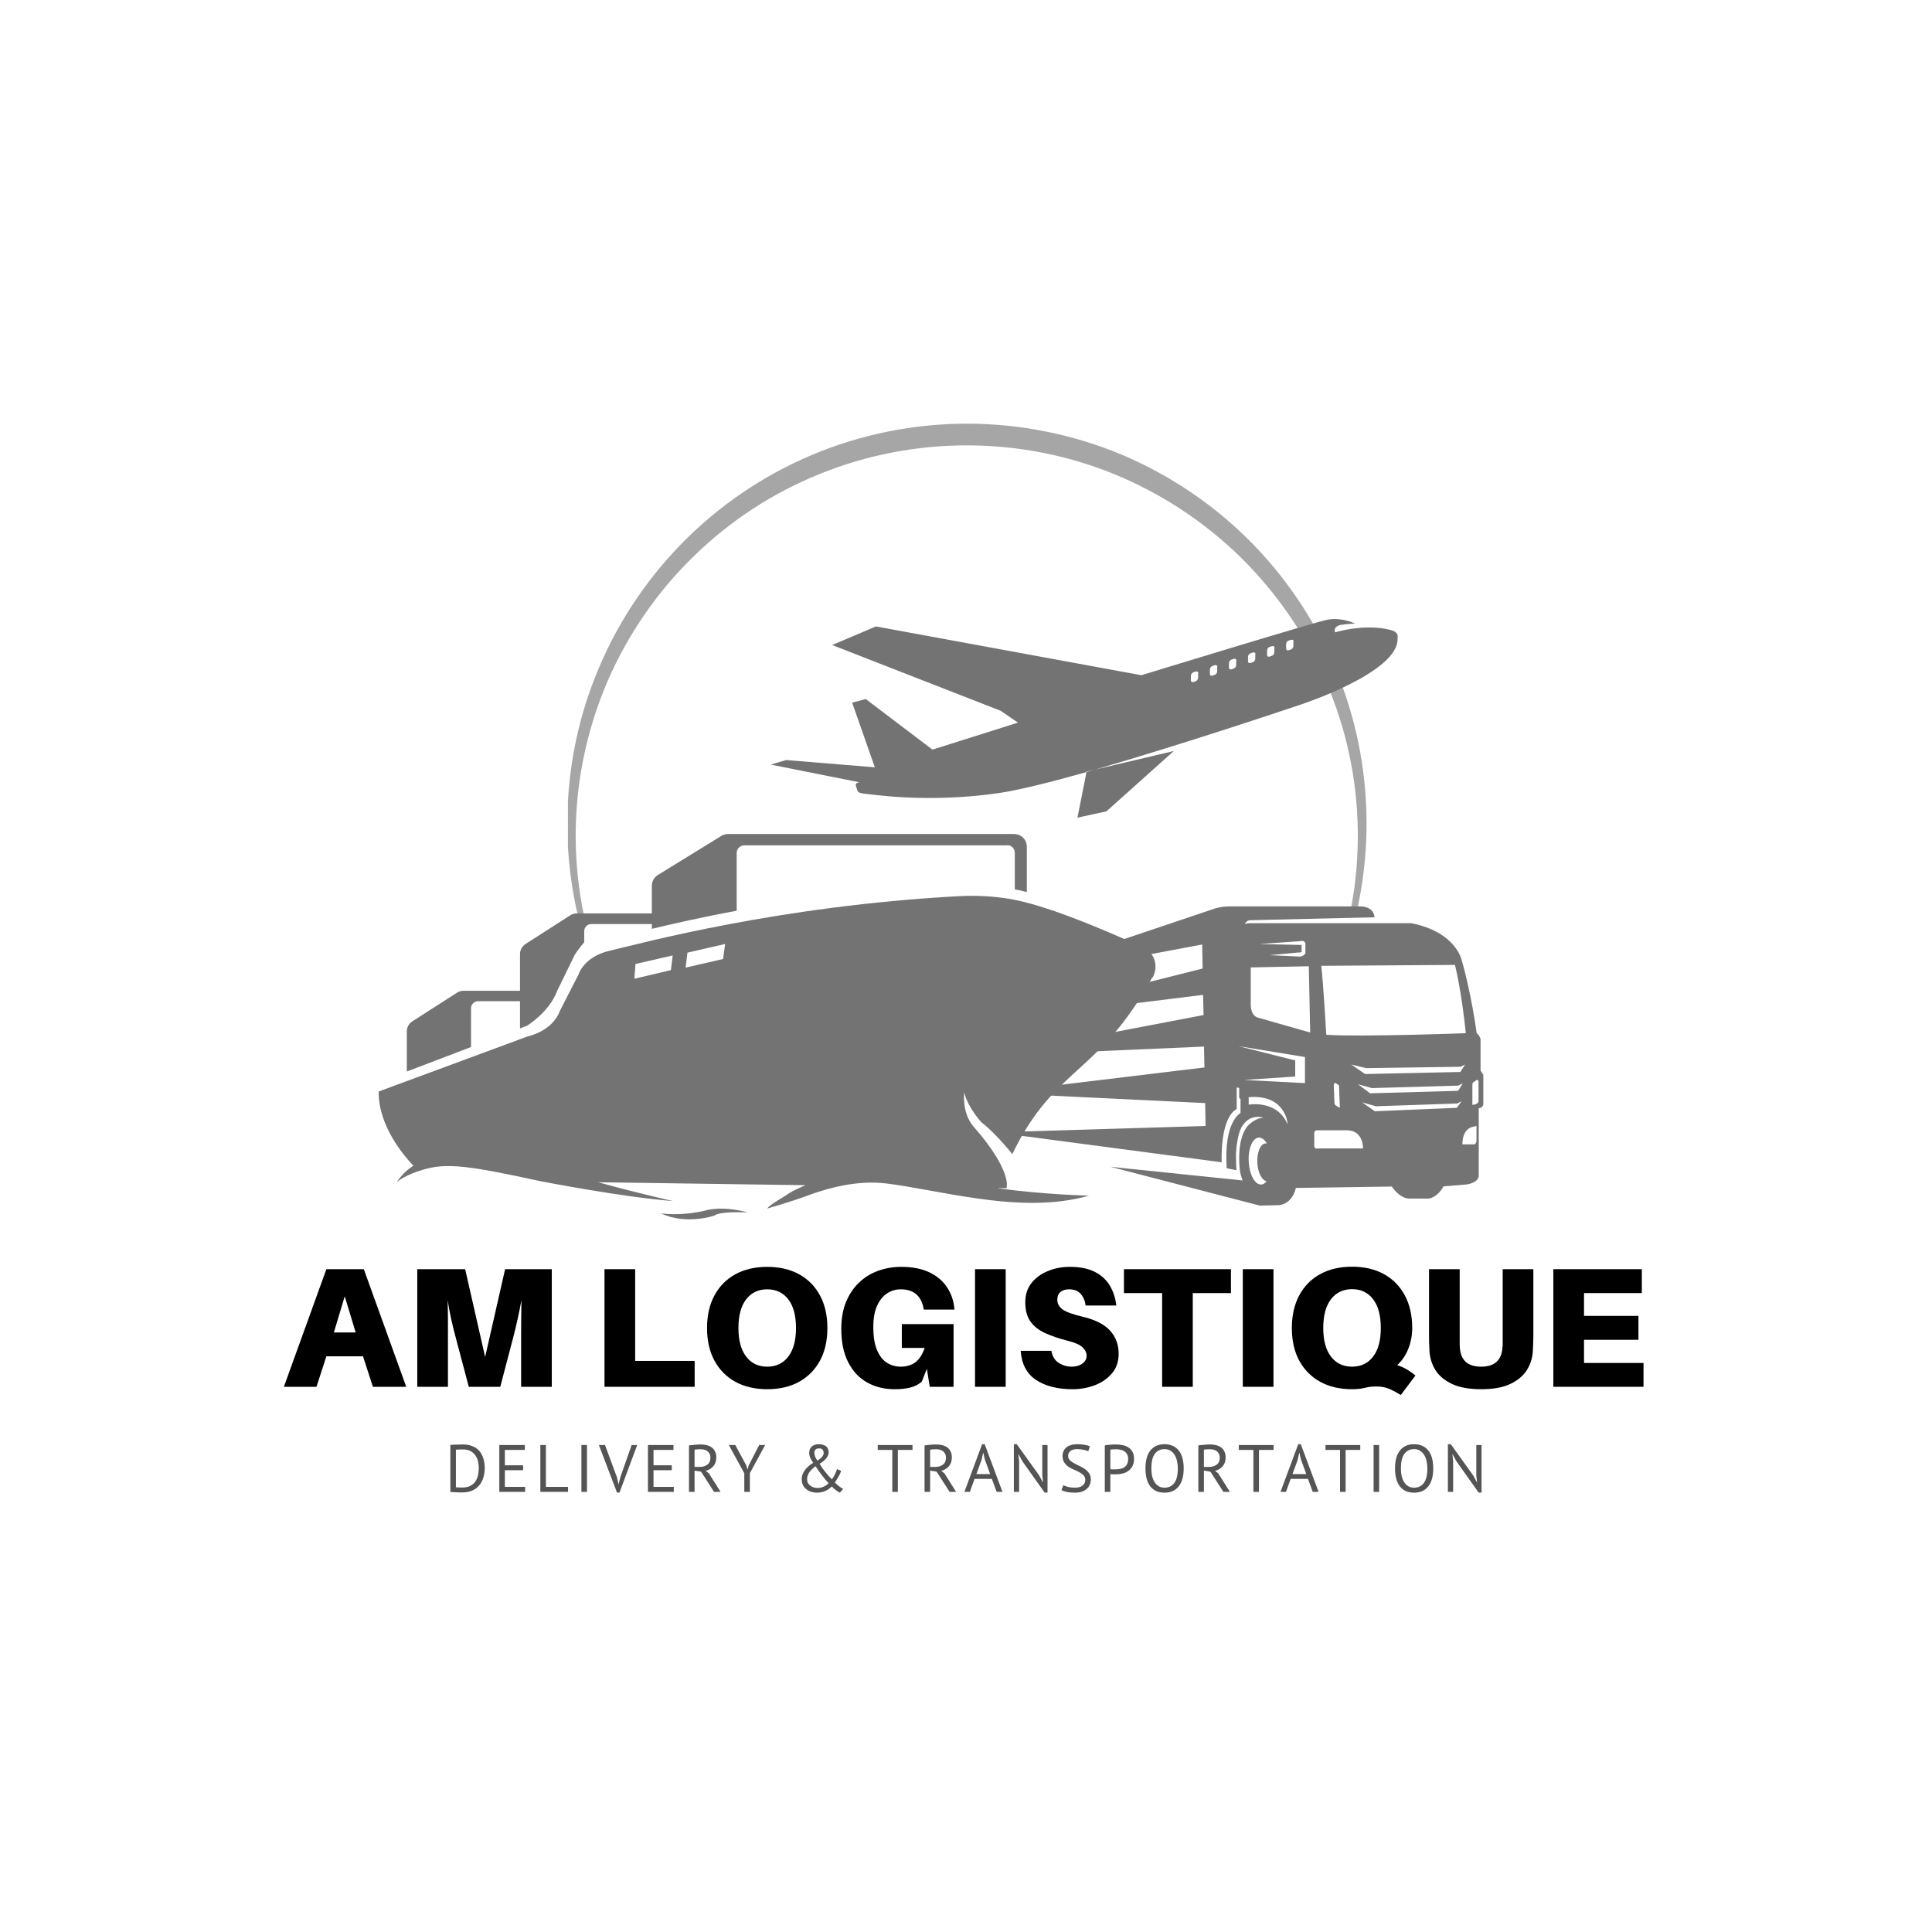 <svg xmlns="http://www.w3.org/2000/svg" xmlns:xlink="http://www.w3.org/1999/xlink" width="500" zoomAndPan="magnify" viewBox="0 0 375 375" height="500" preserveAspectRatio="xMidYMid meet" version="1.0"><defs><g/><clipPath id="75696e0f31"><path d="M 110.234 82.234 L 265.484 82.234 L 265.484 177.484 L 110.234 177.484 Z M 110.234 82.234 " clip-rule="nonzero"/></clipPath><clipPath id="40f129305d"><path d="M 78 161 L 287.914 161 L 287.914 235 L 78 235 Z M 78 161 " clip-rule="nonzero"/></clipPath><clipPath id="72e6c142b6"><path d="M 73.414 120 L 272 120 L 272 237 L 73.414 237 Z M 73.414 120 " clip-rule="nonzero"/></clipPath></defs><g clip-path="url(#75696e0f31)"><path fill="#a6a6a6" d="M 110.121 161.086 C 110.27 171.242 112.414 181.324 116.402 190.598 C 120.391 199.867 126.152 208.363 133.316 215.414 C 140.48 222.469 149.012 228.156 158.285 231.961 C 167.555 235.805 177.602 237.762 187.645 237.762 C 177.602 237.762 167.555 235.766 158.285 231.926 C 149.012 228.086 140.52 222.324 133.5 215.195 C 126.445 208.066 120.871 199.535 117.141 190.266 C 113.41 180.992 111.598 170.984 111.746 161.051 C 111.895 151.113 114.039 141.254 117.953 132.168 C 121.867 123.117 127.594 114.844 134.609 108.012 C 141.625 101.145 149.973 95.676 159.059 92.02 C 168.109 88.328 177.895 86.445 187.645 86.445 C 197.434 86.445 207.184 88.328 216.234 92.02 C 225.281 95.715 233.629 101.18 240.645 108.012 C 247.664 114.883 253.387 123.117 257.305 132.168 C 261.293 141.289 263.398 151.152 263.543 161.086 C 263.691 171.023 261.883 181.031 258.152 190.301 C 254.461 199.57 248.844 208.102 241.789 215.27 C 234.738 222.395 226.277 228.121 217.008 232 C 207.738 235.879 197.691 237.836 187.645 237.836 C 197.691 237.836 207.738 235.879 217.008 232.035 C 226.316 228.195 234.809 222.543 241.977 215.488 C 249.141 208.434 254.938 199.941 258.891 190.672 C 262.953 181.324 265.059 171.242 265.242 161.086 C 265.391 150.93 263.582 140.699 259.777 131.207 C 256.012 121.715 250.324 112.926 243.156 105.574 C 235.992 98.227 227.312 92.316 217.82 88.289 C 208.328 84.301 197.988 82.234 187.684 82.234 C 177.379 82.234 167.035 84.301 157.547 88.328 C 148.055 92.316 139.375 98.262 132.207 105.613 C 125.043 112.961 119.355 121.715 115.59 131.242 C 111.785 140.699 109.973 150.93 110.121 161.086 Z M 110.121 161.086 " fill-opacity="1" fill-rule="nonzero"/></g><g clip-path="url(#40f129305d)"><path fill="#737373" d="M 288.078 208.953 C 288.078 208.953 287.812 208.379 287.375 207.809 L 287.375 201.688 C 287.375 201.688 287.152 200.895 286.625 200.543 C 286.625 200.543 285.523 192.484 283.719 186.406 C 283.719 186.406 282.664 180.902 273.898 179.188 L 242.504 179.188 C 242.504 179.188 242.062 179.188 241.621 179.363 C 241.801 178.922 242.238 178.613 242.723 178.613 L 266.809 178.043 C 266.59 176.457 265.402 175.926 263.816 175.926 L 238.848 175.926 C 237.879 175.926 236.91 176.016 235.988 176.281 L 191.91 191.121 L 233.344 183.324 L 233.434 187.992 L 193.098 198.121 L 233.52 193.102 L 233.609 197.02 L 192.172 204.945 L 233.695 203.141 L 233.785 207.191 L 192.922 212.125 L 233.918 214.105 L 234.004 218.551 L 193.188 219.785 L 237.133 225.598 C 237.133 225.598 236.691 217.145 240.039 215.25 C 240.039 214.238 240.039 212.785 240.039 211.066 C 240.168 211.109 240.348 211.156 240.523 211.156 L 240.523 212.961 C 240.523 212.961 240.523 213.223 240.785 213.312 L 240.785 216.043 C 240.785 216.043 237.484 217.629 238.102 226.742 C 238.102 226.742 239.422 227.051 239.992 227.141 C 239.906 225.773 239.906 223.879 239.906 223.879 C 240.168 219.477 241.227 218.422 241.227 218.422 C 242.77 216.086 245.234 216.922 245.234 216.922 C 243.781 217.012 242.371 218.199 241.93 218.859 C 240.301 221.281 240.434 225.023 240.652 227.141 C 240.699 227.625 240.918 228.371 241.184 229.121 C 241.184 229.121 215.555 226.477 215.555 226.477 L 244.527 234.008 L 248.141 233.922 L 248.227 233.922 C 248.227 233.922 250.738 233.875 251.531 230.574 L 270.156 230.309 C 270.156 230.309 271.652 232.688 273.637 232.645 L 277.336 232.645 C 277.336 232.645 278.918 232.512 280.195 230.266 L 284.555 229.914 C 284.555 229.914 286.844 229.691 287.023 228.285 L 287.023 215.074 C 287.066 215.074 287.992 215.207 287.992 213.754 C 287.992 213.621 287.992 208.996 287.992 208.996 Z M 282.398 187.246 C 282.398 187.246 283.676 192.219 284.512 200.543 C 284.512 200.543 264.344 201.293 257.43 200.852 C 257.43 200.852 256.902 191.473 256.461 187.465 L 282.398 187.289 Z M 283.453 208.07 L 264.961 208.469 L 262.273 206.621 L 265.18 207.324 L 283.5 207.059 L 284.379 206.621 Z M 283.938 210.273 L 283.016 211.727 L 265.93 212.211 L 263.594 210.449 L 266.281 211.199 L 283.059 210.715 Z M 260.074 215.031 L 259.367 214.633 C 259.148 214.5 259.016 214.281 259.016 214.062 L 258.883 210.582 C 258.883 210.363 259.105 210.098 259.281 210.23 L 259.898 210.672 C 259.898 210.758 260.074 215.074 260.074 215.074 Z M 252.586 182.621 C 252.586 182.621 253.246 182.531 253.379 183.105 L 253.379 185.043 C 253.379 185.043 252.938 185.793 252.016 185.66 L 246.422 185.395 L 252.633 184.824 L 252.633 183.414 C 252.633 183.414 244.441 183.238 244.441 183.238 L 252.586 182.664 Z M 245.895 229.207 C 245.586 229.648 245.191 229.914 244.793 229.914 C 243.559 229.957 242.504 227.977 242.371 225.465 C 242.238 222.957 243.121 220.844 244.352 220.797 C 244.926 220.797 245.453 221.195 245.895 221.941 C 245.805 221.941 245.719 221.941 245.629 221.941 C 244.66 221.988 243.957 223.66 244.043 225.688 C 244.133 227.625 244.969 229.207 245.895 229.254 Z M 249.902 218.199 C 247.875 213.398 242.371 214.414 242.371 214.414 L 242.371 212.961 C 249.727 212.344 249.988 218.422 249.902 218.199 Z M 241.535 209.613 L 251.398 208.953 L 251.398 205.828 C 251.398 205.828 240.348 203.051 240.348 203.051 L 253.293 205.168 L 253.293 210.23 C 253.293 210.23 241.492 209.613 241.492 209.613 Z M 244.441 197.594 C 242.68 197.328 242.77 194.996 242.77 194.996 L 242.77 187.773 C 242.77 187.773 254.039 187.551 254.039 187.551 L 254.305 200.41 Z M 255.582 222.957 C 255.316 222.957 255.098 222.734 255.098 222.473 L 255.098 219.875 C 255.098 219.609 255.316 219.391 255.582 219.391 L 261.57 219.391 C 264.695 219.52 264.562 222.91 264.562 222.91 L 255.582 222.91 Z M 282.707 215.031 L 266.855 215.691 L 264.387 213.973 L 267.074 214.723 L 282.84 214.191 L 283.719 213.754 L 282.75 215.031 Z M 286.492 221.723 C 286.492 221.941 286.316 222.117 286.098 222.117 L 283.852 222.117 C 283.852 218.992 285.832 218.727 285.832 218.727 L 286.582 218.551 L 286.582 221.68 Z M 286.977 213.797 C 286.977 213.797 286.934 214.367 285.789 214.457 L 285.789 210.492 C 285.789 210.316 285.875 210.098 286.051 210.008 L 286.582 209.656 C 286.758 209.57 286.977 209.656 286.977 209.879 Z M 195.52 164.082 L 144.484 164.082 C 143.648 164.082 142.988 164.742 142.988 165.578 L 142.988 176.766 C 136.383 177.996 130.789 179.273 126.52 180.285 L 126.52 179.363 L 114.762 179.363 C 114.012 179.363 113.398 179.98 113.398 180.727 L 113.398 182.887 C 112.473 183.941 111.59 185.262 111.59 185.262 L 108.113 192.395 C 106.617 196.449 102.301 199.09 102.301 199.09 L 100.934 199.617 L 100.934 194.332 L 92.789 194.332 C 92.039 194.332 91.426 194.949 91.426 195.699 L 91.426 203.23 L 78.961 207.984 L 78.961 200.191 C 78.961 199.398 79.359 198.691 80.02 198.254 L 88.738 192.66 C 89.09 192.441 89.488 192.309 89.926 192.309 L 100.934 192.309 L 100.934 185.176 C 100.934 184.383 101.332 183.676 101.992 183.238 L 110.711 177.645 C 111.062 177.426 111.461 177.293 111.898 177.293 L 126.52 177.293 L 126.52 171.922 C 126.52 171.086 126.961 170.293 127.664 169.852 L 140.039 162.234 C 140.434 162.012 140.875 161.883 141.312 161.883 L 196.84 161.883 C 198.207 161.883 199.305 162.98 199.305 164.348 L 199.305 173.152 C 198.516 172.934 197.723 172.758 196.973 172.625 L 196.973 165.535 C 196.973 164.699 196.312 164.039 195.477 164.039 Z M 195.52 164.082 " fill-opacity="1" fill-rule="nonzero"/></g><g clip-path="url(#72e6c142b6)"><path fill="#737373" d="M 145.102 235.328 C 145.102 235.328 139.598 235.066 138.672 235.945 C 138.672 235.945 133.125 237.84 128.281 235.504 C 128.281 235.504 132.066 236.121 136.867 234.977 C 136.867 234.977 139.859 233.922 145.145 235.328 Z M 223.656 189.711 C 213.176 208.777 204.68 207.016 196.488 224.012 C 196.488 224.012 193.316 220.004 190.5 217.848 C 190.5 217.848 187.945 215.117 187.152 212.078 C 187.152 212.078 186.625 216.086 189.09 218.816 C 192.703 222.91 194.992 226.742 195.387 229.297 C 195.477 229.781 195.43 230.223 195.387 230.617 L 193.273 230.617 C 193.449 230.617 193.625 230.617 193.801 230.66 C 202.875 231.895 211.371 232.07 211.371 232.07 C 204.504 234.051 196.797 233.656 189.531 232.598 C 182.969 231.676 176.762 230.266 171.875 229.691 C 166.5 229.078 161.086 230.484 157.211 231.895 C 153.73 233.215 148.887 234.582 148.887 234.582 C 149.723 233.566 152.145 232.379 153.113 231.629 C 154.172 231.016 155.273 230.484 156.375 230.047 L 116.125 229.473 C 123.348 231.5 130.656 233.129 130.656 233.129 C 120.574 232.336 105.074 229.297 105.074 229.297 L 105.031 229.297 C 91.246 226.301 86.668 225.598 81.914 227.094 C 78.742 228.062 77.289 229.207 77.023 229.43 C 77.863 228.152 78.961 227.094 80.238 226.258 C 78.301 224.234 73.414 218.465 73.504 211.859 L 102.434 201.16 C 102.434 201.16 107.188 200.234 108.684 196.184 L 112.297 189.137 C 112.297 189.137 113.266 185.746 118.242 184.559 C 124.625 183.062 151.047 175.84 186.141 173.945 C 189.531 173.77 192.922 173.945 196.223 174.52 C 202.695 175.664 212.473 179.625 221.984 183.941 C 224.141 184.953 224.891 187.598 223.746 189.711 Z M 130.613 185.438 L 123.348 187.113 L 123.129 189.973 L 130.219 188.301 L 130.57 185.438 Z M 140.699 183.238 L 133.434 184.91 L 133.078 187.816 L 140.344 186.145 L 140.742 183.281 Z M 271.258 123.879 C 271.652 130.527 252.277 136.824 252.277 136.824 C 252.277 136.824 230.395 144.223 212.562 149.375 L 210.887 149.773 L 210.887 149.859 C 204.02 151.797 197.852 153.34 194.023 153.91 C 180.02 155.98 168.836 154.133 167.734 154.043 C 166.633 153.953 166.457 153.559 166.457 153.559 L 166.105 152.457 C 165.973 151.93 166.809 151.84 166.809 151.84 L 149.594 148.406 L 152.586 147.527 L 169.805 148.934 L 165.402 136.387 L 168.043 135.68 L 180.988 145.5 L 197.59 140.262 L 194.242 137.969 L 161.527 125.199 L 170.023 121.59 L 221.543 131.059 C 221.543 131.059 256.508 120.355 257.738 120.27 C 260.602 119.785 263.066 121.062 263.066 121.062 C 262.539 120.973 260.293 121.281 260.293 121.281 C 258.621 121.633 259.148 122.734 259.148 122.734 C 265.047 121.105 269.188 121.988 270.375 122.426 C 271.609 122.91 271.258 123.836 271.258 123.836 Z M 232.598 130.707 C 232.598 130.398 232.375 130.266 232.066 130.352 L 231.672 130.484 C 231.363 130.574 231.145 130.883 231.145 131.191 L 231.145 132.027 C 231.145 132.336 231.363 132.465 231.629 132.379 L 232.023 132.246 C 232.332 132.16 232.551 131.852 232.551 131.543 L 232.551 130.707 Z M 236.293 129.473 C 236.293 129.164 236.074 129.031 235.766 129.121 L 235.371 129.254 C 235.062 129.34 234.84 129.648 234.84 129.957 L 234.84 130.793 C 234.84 131.102 235.062 131.234 235.324 131.145 L 235.723 131.012 C 236.031 130.926 236.25 130.617 236.25 130.309 L 236.25 129.473 Z M 239.992 128.238 C 239.992 127.93 239.773 127.801 239.465 127.887 L 239.07 128.02 C 238.762 128.105 238.539 128.414 238.539 128.723 L 238.539 129.559 C 238.539 129.867 238.762 130 239.023 129.914 L 239.422 129.781 C 239.73 129.691 239.949 129.383 239.949 129.074 L 239.949 128.238 Z M 243.691 127.008 C 243.691 126.699 243.473 126.566 243.164 126.652 L 242.77 126.785 C 242.461 126.875 242.238 127.184 242.238 127.492 L 242.238 128.328 C 242.238 128.637 242.461 128.77 242.723 128.68 L 243.121 128.547 C 243.43 128.461 243.648 128.152 243.648 127.844 L 243.648 127.008 Z M 247.391 125.773 C 247.391 125.465 247.172 125.332 246.863 125.422 L 246.465 125.555 C 246.16 125.641 245.938 125.949 245.938 126.258 L 245.938 127.094 C 245.938 127.402 246.16 127.535 246.422 127.445 L 246.82 127.316 C 247.129 127.227 247.348 126.918 247.348 126.609 L 247.348 125.773 Z M 251.09 124.539 C 251.09 124.23 250.871 124.102 250.562 124.188 L 250.164 124.32 C 249.855 124.41 249.637 124.715 249.637 125.023 L 249.637 125.863 C 249.637 126.168 249.855 126.301 250.121 126.215 L 250.516 126.082 C 250.824 125.992 251.047 125.684 251.047 125.379 L 251.047 124.539 Z M 209.125 158.711 L 214.762 157.477 L 227.84 145.766 L 212.559 149.375 C 211.988 149.551 211.414 149.684 210.887 149.859 L 209.125 158.754 Z M 209.125 158.711 " fill-opacity="1" fill-rule="nonzero"/></g><g fill="#000000" fill-opacity="1"><g transform="translate(54.975, 269.177)"><g><path d="M 15.484 -5.922 L 8.375 -5.922 L 6.453 0 L 0.125 0 L 8.375 -22.828 L 15.641 -22.828 L 23.875 0 L 17.406 0 Z M 11.938 -17.562 L 9.828 -10.547 L 14.062 -10.547 Z M 11.938 -17.562 "/></g></g></g><g fill="#000000" fill-opacity="1"><g transform="translate(78.352, 269.177)"><g><path d="M 28.75 -22.828 L 28.75 0 L 22.797 0 L 22.797 -9.594 C 22.797 -10.582 22.801 -11.75 22.812 -13.094 C 22.82 -14.438 22.836 -15.688 22.859 -16.844 C 22.66 -15.688 22.41 -14.441 22.109 -13.109 C 21.816 -11.773 21.535 -10.602 21.266 -9.594 L 18.75 0 L 12.641 0 L 10.094 -9.594 C 9.82 -10.582 9.535 -11.75 9.234 -13.094 C 8.941 -14.438 8.707 -15.688 8.531 -16.844 C 8.57 -15.688 8.594 -14.438 8.594 -13.094 C 8.594 -11.75 8.594 -10.582 8.594 -9.594 L 8.594 0 L 2.641 0 L 2.641 -22.828 L 11.938 -22.828 L 15.812 -5.781 L 19.688 -22.828 Z M 28.75 -22.828 "/></g></g></g><g fill="#000000" fill-opacity="1"><g transform="translate(108.872, 269.177)"><g/></g></g><g fill="#000000" fill-opacity="1"><g transform="translate(114.691, 269.177)"><g><path d="M 20.141 -5.031 L 20.141 0 L 2.641 0 L 2.641 -22.828 L 8.594 -22.828 L 8.594 -5.031 Z M 20.141 -5.031 "/></g></g></g><g fill="#000000" fill-opacity="1"><g transform="translate(135.456, 269.177)"><g><path d="M 13.469 -23.281 C 15.844 -23.281 17.898 -22.801 19.641 -21.844 C 21.391 -20.883 22.742 -19.516 23.703 -17.734 C 24.66 -15.961 25.141 -13.852 25.141 -11.406 C 25.141 -8.957 24.66 -6.848 23.703 -5.078 C 22.742 -3.305 21.391 -1.938 19.641 -0.969 C 17.898 -0.008 15.844 0.469 13.469 0.469 C 11.102 0.469 9.039 -0.008 7.281 -0.969 C 5.531 -1.938 4.176 -3.305 3.219 -5.078 C 2.258 -6.848 1.781 -8.957 1.781 -11.406 C 1.781 -13.852 2.258 -15.961 3.219 -17.734 C 4.176 -19.516 5.531 -20.883 7.281 -21.844 C 9.039 -22.801 11.102 -23.281 13.469 -23.281 Z M 13.469 -3.906 C 15.188 -3.906 16.547 -4.555 17.547 -5.859 C 18.547 -7.16 19.047 -9.008 19.047 -11.406 C 19.047 -13.832 18.547 -15.691 17.547 -16.984 C 16.547 -18.273 15.188 -18.922 13.469 -18.922 C 11.738 -18.922 10.375 -18.273 9.375 -16.984 C 8.375 -15.691 7.875 -13.832 7.875 -11.406 C 7.875 -9.008 8.375 -7.16 9.375 -5.859 C 10.375 -4.555 11.738 -3.906 13.469 -3.906 Z M 13.469 -3.906 "/></g></g></g><g fill="#000000" fill-opacity="1"><g transform="translate(161.511, 269.177)"><g><path d="M 13.531 -12.172 L 23.578 -12.172 L 23.578 0 L 18.953 0 L 18.391 -3.5 L 17.406 -1 C 16.758 -0.445 16.02 -0.066 15.188 0.141 C 14.363 0.359 13.348 0.469 12.141 0.469 C 10.109 0.469 8.316 0.023 6.766 -0.859 C 5.211 -1.742 3.992 -3.055 3.109 -4.797 C 2.223 -6.535 1.781 -8.688 1.781 -11.25 C 1.781 -13.227 2.086 -14.969 2.703 -16.469 C 3.328 -17.969 4.172 -19.223 5.234 -20.234 C 6.305 -21.254 7.539 -22.016 8.938 -22.516 C 10.344 -23.023 11.828 -23.281 13.391 -23.281 C 15.578 -23.281 17.406 -22.926 18.875 -22.219 C 20.344 -21.52 21.477 -20.566 22.281 -19.359 C 23.082 -18.16 23.562 -16.812 23.719 -15.312 L 23.75 -14.984 L 17.797 -14.984 L 17.734 -15.312 C 17.242 -17.719 15.773 -18.922 13.328 -18.922 C 12.359 -18.922 11.469 -18.656 10.656 -18.125 C 9.852 -17.594 9.207 -16.785 8.719 -15.703 C 8.238 -14.629 8 -13.266 8 -11.609 C 8 -9.691 8.25 -8.172 8.75 -7.047 C 9.25 -5.922 9.898 -5.113 10.703 -4.625 C 11.504 -4.145 12.367 -3.906 13.297 -3.906 C 14.461 -3.906 15.426 -4.195 16.188 -4.781 C 16.945 -5.363 17.539 -6.285 17.969 -7.547 L 13.531 -7.547 Z M 13.531 -12.172 "/></g></g></g><g fill="#000000" fill-opacity="1"><g transform="translate(186.608, 269.177)"><g><path d="M 8.594 0 L 2.641 0 L 2.641 -22.828 L 8.594 -22.828 Z M 8.594 0 "/></g></g></g><g fill="#000000" fill-opacity="1"><g transform="translate(196.99, 269.177)"><g><path d="M 10.656 -23.281 C 12.656 -23.281 14.289 -22.945 15.562 -22.281 C 16.832 -21.625 17.797 -20.727 18.453 -19.594 C 19.117 -18.457 19.531 -17.188 19.688 -15.781 L 13.734 -15.781 C 13.598 -16.727 13.27 -17.488 12.75 -18.062 C 12.227 -18.633 11.484 -18.922 10.516 -18.922 C 9.836 -18.922 9.285 -18.754 8.859 -18.422 C 8.441 -18.086 8.234 -17.57 8.234 -16.875 C 8.234 -16.145 8.566 -15.531 9.234 -15.031 C 9.91 -14.539 11.188 -14.07 13.062 -13.625 C 15.582 -13.031 17.391 -12.117 18.484 -10.891 C 19.586 -9.672 20.141 -8.18 20.141 -6.422 C 20.141 -4.898 19.707 -3.629 18.844 -2.609 C 17.988 -1.598 16.883 -0.832 15.531 -0.312 C 14.176 0.207 12.727 0.469 11.188 0.469 C 8.289 0.469 5.93 -0.129 4.109 -1.328 C 2.297 -2.535 1.301 -4.422 1.125 -6.984 L 7.078 -6.984 C 7.273 -5.898 7.758 -5.113 8.531 -4.625 C 9.301 -4.145 10.129 -3.906 11.016 -3.906 C 11.848 -3.906 12.539 -4.102 13.094 -4.5 C 13.645 -4.895 13.922 -5.398 13.922 -6.016 C 13.922 -6.609 13.66 -7.156 13.141 -7.656 C 12.629 -8.156 11.664 -8.582 10.25 -8.938 C 8.531 -9.375 7.051 -9.879 5.812 -10.453 C 4.582 -11.023 3.641 -11.781 2.984 -12.719 C 2.336 -13.656 2.016 -14.883 2.016 -16.406 C 2.016 -17.883 2.414 -19.129 3.219 -20.141 C 4.031 -21.16 5.094 -21.938 6.406 -22.469 C 7.719 -23.008 9.133 -23.281 10.656 -23.281 Z M 10.656 -23.281 "/></g></g></g><g fill="#000000" fill-opacity="1"><g transform="translate(217.689, 269.177)"><g><path d="M 21.234 -18.188 L 13.828 -18.188 L 13.828 0 L 7.875 0 L 7.875 -18.188 L 0.469 -18.188 L 0.469 -22.828 L 21.234 -22.828 Z M 21.234 -18.188 "/></g></g></g><g fill="#000000" fill-opacity="1"><g transform="translate(238.586, 269.177)"><g><path d="M 8.594 0 L 2.641 0 L 2.641 -22.828 L 8.594 -22.828 Z M 8.594 0 "/></g></g></g><g fill="#000000" fill-opacity="1"><g transform="translate(248.968, 269.177)"><g><path d="M 22.234 -4.203 C 23.398 -3.848 24.578 -3.176 25.766 -2.188 L 22.922 1.594 C 21.859 0.945 21.004 0.508 20.359 0.281 C 19.711 0.051 19 -0.062 18.219 -0.062 C 17.758 -0.062 17.359 -0.039 17.016 0 C 16.672 0.039 16.27 0.117 15.812 0.234 C 15.125 0.391 14.344 0.469 13.469 0.469 C 11.102 0.469 9.039 -0.008 7.281 -0.969 C 5.531 -1.938 4.176 -3.305 3.219 -5.078 C 2.258 -6.848 1.781 -8.957 1.781 -11.406 C 1.781 -13.852 2.258 -15.969 3.219 -17.75 C 4.176 -19.539 5.531 -20.914 7.281 -21.875 C 9.039 -22.832 11.102 -23.312 13.469 -23.312 C 15.844 -23.312 17.898 -22.832 19.641 -21.875 C 21.391 -20.914 22.742 -19.539 23.703 -17.75 C 24.66 -15.969 25.141 -13.852 25.141 -11.406 C 25.141 -10.02 24.895 -8.695 24.406 -7.438 C 23.926 -6.188 23.203 -5.109 22.234 -4.203 Z M 7.875 -11.406 C 7.875 -9.008 8.375 -7.16 9.375 -5.859 C 10.375 -4.555 11.738 -3.906 13.469 -3.906 C 15.188 -3.906 16.547 -4.555 17.547 -5.859 C 18.547 -7.16 19.047 -9.008 19.047 -11.406 C 19.047 -13.832 18.547 -15.695 17.547 -17 C 16.547 -18.301 15.188 -18.953 13.469 -18.953 C 11.738 -18.953 10.375 -18.301 9.375 -17 C 8.375 -15.695 7.875 -13.832 7.875 -11.406 Z M 7.875 -11.406 "/></g></g></g><g fill="#000000" fill-opacity="1"><g transform="translate(275.123, 269.177)"><g><path d="M 22.5 -22.828 L 22.5 -10.016 C 22.5 -9.441 22.488 -8.938 22.469 -8.5 C 22.457 -8.062 22.43 -7.5 22.391 -6.812 C 22.305 -5.531 21.922 -4.336 21.234 -3.234 C 20.547 -2.141 19.484 -1.25 18.047 -0.562 C 16.617 0.125 14.727 0.469 12.375 0.469 C 10.031 0.469 8.133 0.125 6.688 -0.562 C 5.25 -1.25 4.188 -2.141 3.5 -3.234 C 2.82 -4.336 2.438 -5.531 2.344 -6.812 C 2.301 -7.5 2.273 -8.062 2.266 -8.5 C 2.254 -8.938 2.25 -9.441 2.25 -10.016 L 2.25 -22.828 L 8.203 -22.828 L 8.203 -8.938 C 8.203 -8.625 8.203 -8.367 8.203 -8.172 C 8.203 -7.973 8.211 -7.773 8.234 -7.578 C 8.41 -5.129 9.789 -3.906 12.375 -3.906 C 14.945 -3.906 16.32 -5.129 16.5 -7.578 C 16.531 -7.773 16.547 -7.973 16.547 -8.172 C 16.547 -8.367 16.547 -8.625 16.547 -8.938 L 16.547 -22.828 Z M 22.5 -22.828 "/></g></g></g><g fill="#000000" fill-opacity="1"><g transform="translate(298.864, 269.177)"><g><path d="M 20.141 -4.625 L 20.141 0 L 2.641 0 L 2.641 -22.828 L 19.812 -22.828 L 19.812 -18.188 L 8.594 -18.188 L 8.594 -13.766 L 19.156 -13.766 L 19.156 -9.125 L 8.594 -9.125 L 8.594 -4.625 Z M 20.141 -4.625 "/></g></g></g><g fill="#545454" fill-opacity="1"><g transform="translate(86.305, 289.57)"><g><path d="M 1.109 -9.094 C 1.273 -9.125 1.457 -9.145 1.656 -9.156 C 1.863 -9.164 2.078 -9.172 2.297 -9.172 C 2.516 -9.18 2.727 -9.188 2.938 -9.188 C 3.156 -9.195 3.352 -9.203 3.531 -9.203 C 4.258 -9.203 4.891 -9.086 5.422 -8.859 C 5.961 -8.641 6.406 -8.328 6.75 -7.922 C 7.094 -7.516 7.348 -7.031 7.516 -6.469 C 7.691 -5.906 7.781 -5.285 7.781 -4.609 C 7.781 -3.992 7.695 -3.398 7.531 -2.828 C 7.375 -2.266 7.117 -1.766 6.766 -1.328 C 6.422 -0.891 5.973 -0.539 5.422 -0.281 C 4.867 -0.02 4.195 0.109 3.406 0.109 C 3.27 0.109 3.086 0.109 2.859 0.109 C 2.641 0.109 2.41 0.098 2.172 0.078 C 1.941 0.066 1.727 0.055 1.531 0.047 C 1.332 0.035 1.191 0.023 1.109 0.016 Z M 3.562 -8.234 C 3.445 -8.234 3.32 -8.234 3.188 -8.234 C 3.051 -8.234 2.914 -8.227 2.781 -8.219 C 2.656 -8.219 2.539 -8.211 2.438 -8.203 C 2.332 -8.191 2.25 -8.18 2.188 -8.172 L 2.188 -0.891 C 2.227 -0.891 2.305 -0.883 2.422 -0.875 C 2.547 -0.875 2.672 -0.867 2.797 -0.859 C 2.93 -0.859 3.055 -0.852 3.172 -0.844 C 3.297 -0.844 3.383 -0.844 3.438 -0.844 C 4.039 -0.844 4.547 -0.945 4.953 -1.156 C 5.367 -1.363 5.695 -1.641 5.938 -1.984 C 6.188 -2.336 6.363 -2.742 6.469 -3.203 C 6.57 -3.66 6.625 -4.129 6.625 -4.609 C 6.625 -5.035 6.578 -5.461 6.484 -5.891 C 6.391 -6.316 6.223 -6.703 5.984 -7.047 C 5.754 -7.398 5.441 -7.688 5.047 -7.906 C 4.648 -8.125 4.156 -8.234 3.562 -8.234 Z M 3.562 -8.234 "/></g></g></g><g fill="#545454" fill-opacity="1"><g transform="translate(95.806, 289.57)"><g><path d="M 1.109 -9.094 L 6.062 -9.094 L 6.062 -8.141 L 2.188 -8.141 L 2.188 -5.156 L 5.734 -5.156 L 5.734 -4.203 L 2.188 -4.203 L 2.188 -0.969 L 6.125 -0.969 L 6.125 0 L 1.109 0 Z M 1.109 -9.094 "/></g></g></g><g fill="#545454" fill-opacity="1"><g transform="translate(103.772, 289.57)"><g><path d="M 6.484 0 L 1.109 0 L 1.109 -9.094 L 2.188 -9.094 L 2.188 -0.969 L 6.484 -0.969 Z M 6.484 0 "/></g></g></g><g fill="#545454" fill-opacity="1"><g transform="translate(111.492, 289.57)"><g><path d="M 1.359 -9.094 L 2.438 -9.094 L 2.438 0 L 1.359 0 Z M 1.359 -9.094 "/></g></g></g><g fill="#545454" fill-opacity="1"><g transform="translate(116.275, 289.57)"><g><path d="M 3.469 -2.844 L 3.781 -1.469 L 3.797 -1.469 L 4.141 -2.875 L 6.328 -9.094 L 7.406 -9.094 L 3.969 0.141 L 3.484 0.141 L -0.031 -9.094 L 1.156 -9.094 Z M 3.469 -2.844 "/></g></g></g><g fill="#545454" fill-opacity="1"><g transform="translate(124.658, 289.57)"><g><path d="M 1.109 -9.094 L 6.062 -9.094 L 6.062 -8.141 L 2.188 -8.141 L 2.188 -5.156 L 5.734 -5.156 L 5.734 -4.203 L 2.188 -4.203 L 2.188 -0.969 L 6.125 -0.969 L 6.125 0 L 1.109 0 Z M 1.109 -9.094 "/></g></g></g><g fill="#545454" fill-opacity="1"><g transform="translate(132.625, 289.57)"><g><path d="M 1.109 -9.016 C 1.43 -9.066 1.805 -9.109 2.234 -9.141 C 2.672 -9.18 3.066 -9.203 3.422 -9.203 C 3.816 -9.203 4.191 -9.156 4.547 -9.062 C 4.91 -8.977 5.227 -8.836 5.5 -8.641 C 5.781 -8.441 6 -8.18 6.156 -7.859 C 6.32 -7.547 6.406 -7.156 6.406 -6.688 C 6.406 -5.977 6.207 -5.398 5.812 -4.953 C 5.426 -4.516 4.938 -4.223 4.344 -4.078 L 4.969 -3.594 L 7.234 0 L 5.969 0 L 3.453 -3.922 L 2.188 -4.125 L 2.188 0 L 1.109 0 Z M 3.438 -8.266 C 3.332 -8.266 3.219 -8.266 3.094 -8.266 C 2.969 -8.266 2.848 -8.258 2.734 -8.25 C 2.629 -8.238 2.523 -8.227 2.422 -8.219 C 2.328 -8.219 2.25 -8.207 2.188 -8.188 L 2.188 -4.844 L 3.203 -4.844 C 3.797 -4.844 4.285 -4.988 4.672 -5.281 C 5.066 -5.57 5.266 -6.031 5.266 -6.656 C 5.266 -7.125 5.102 -7.508 4.781 -7.812 C 4.457 -8.113 4.008 -8.266 3.438 -8.266 Z M 3.438 -8.266 "/></g></g></g><g fill="#545454" fill-opacity="1"><g transform="translate(141.359, 289.57)"><g><path d="M 3.109 -3.609 L 0.109 -9.094 L 1.359 -9.094 L 3.5 -5.125 L 3.719 -4.328 L 3.734 -4.328 L 3.969 -5.141 L 6 -9.094 L 7.156 -9.094 L 4.188 -3.625 L 4.188 0 L 3.109 0 Z M 3.109 -3.609 "/></g></g></g><g fill="#545454" fill-opacity="1"><g transform="translate(149.611, 289.57)"><g/></g></g><g fill="#545454" fill-opacity="1"><g transform="translate(154.082, 289.57)"><g><path d="M 1.531 -2.438 C 1.531 -2.781 1.586 -3.109 1.703 -3.422 C 1.828 -3.742 1.992 -4.035 2.203 -4.297 C 2.41 -4.566 2.645 -4.812 2.906 -5.031 C 3.176 -5.258 3.457 -5.461 3.75 -5.641 C 3.539 -5.953 3.359 -6.266 3.203 -6.578 C 3.055 -6.891 2.984 -7.227 2.984 -7.594 C 2.984 -7.801 3.016 -8.004 3.078 -8.203 C 3.148 -8.398 3.258 -8.578 3.406 -8.734 C 3.562 -8.891 3.758 -9.016 4 -9.109 C 4.238 -9.203 4.523 -9.25 4.859 -9.25 C 5.211 -9.25 5.508 -9.203 5.75 -9.109 C 6 -9.023 6.195 -8.91 6.344 -8.766 C 6.488 -8.617 6.594 -8.453 6.656 -8.266 C 6.727 -8.086 6.766 -7.898 6.766 -7.703 C 6.766 -7.336 6.625 -6.961 6.344 -6.578 C 6.062 -6.191 5.613 -5.82 5 -5.469 C 5.145 -5.219 5.305 -4.957 5.484 -4.688 C 5.672 -4.426 5.867 -4.164 6.078 -3.906 C 6.285 -3.645 6.5 -3.383 6.719 -3.125 C 6.938 -2.875 7.156 -2.645 7.375 -2.438 C 7.469 -2.539 7.562 -2.672 7.656 -2.828 C 7.75 -2.984 7.844 -3.148 7.938 -3.328 C 8.031 -3.504 8.113 -3.688 8.188 -3.875 C 8.258 -4.07 8.328 -4.258 8.391 -4.438 L 9.188 -4.062 C 9.133 -3.906 9.062 -3.723 8.969 -3.516 C 8.875 -3.316 8.766 -3.113 8.641 -2.906 C 8.523 -2.695 8.406 -2.492 8.281 -2.297 C 8.164 -2.098 8.055 -1.938 7.953 -1.812 C 8.141 -1.633 8.305 -1.484 8.453 -1.359 C 8.598 -1.234 8.734 -1.125 8.859 -1.031 C 8.984 -0.938 9.102 -0.852 9.219 -0.781 C 9.344 -0.707 9.461 -0.641 9.578 -0.578 L 8.938 0.156 C 8.469 -0.07 7.941 -0.473 7.359 -1.047 C 7.203 -0.891 7.031 -0.738 6.844 -0.594 C 6.656 -0.457 6.441 -0.332 6.203 -0.219 C 5.973 -0.102 5.719 -0.016 5.438 0.047 C 5.156 0.117 4.848 0.156 4.516 0.156 C 4.109 0.156 3.723 0.098 3.359 -0.016 C 3.004 -0.129 2.691 -0.297 2.422 -0.516 C 2.148 -0.734 1.93 -1.004 1.766 -1.328 C 1.609 -1.648 1.531 -2.02 1.531 -2.438 Z M 6.75 -1.703 C 6.5 -1.953 6.25 -2.223 6 -2.516 C 5.758 -2.816 5.531 -3.113 5.312 -3.406 C 5.094 -3.695 4.891 -3.977 4.703 -4.25 C 4.516 -4.531 4.352 -4.773 4.219 -4.984 C 3.988 -4.805 3.773 -4.625 3.578 -4.438 C 3.379 -4.258 3.203 -4.066 3.047 -3.859 C 2.898 -3.66 2.785 -3.441 2.703 -3.203 C 2.617 -2.973 2.578 -2.723 2.578 -2.453 C 2.578 -2.18 2.629 -1.941 2.734 -1.734 C 2.848 -1.523 3.004 -1.348 3.203 -1.203 C 3.398 -1.055 3.625 -0.941 3.875 -0.859 C 4.125 -0.785 4.391 -0.75 4.672 -0.75 C 4.879 -0.75 5.086 -0.773 5.297 -0.828 C 5.504 -0.891 5.695 -0.961 5.875 -1.047 C 6.062 -1.141 6.227 -1.238 6.375 -1.344 C 6.531 -1.457 6.656 -1.578 6.75 -1.703 Z M 3.984 -7.594 C 3.984 -7.332 4.035 -7.07 4.141 -6.812 C 4.254 -6.562 4.398 -6.312 4.578 -6.062 C 5.035 -6.352 5.352 -6.617 5.531 -6.859 C 5.707 -7.109 5.797 -7.32 5.797 -7.5 C 5.797 -7.781 5.727 -8.004 5.594 -8.172 C 5.457 -8.348 5.227 -8.438 4.906 -8.438 C 4.594 -8.438 4.359 -8.359 4.203 -8.203 C 4.055 -8.047 3.984 -7.844 3.984 -7.594 Z M 3.984 -7.594 "/></g></g></g><g fill="#545454" fill-opacity="1"><g transform="translate(165.662, 289.57)"><g/></g></g><g fill="#545454" fill-opacity="1"><g transform="translate(170.133, 289.57)"><g><path d="M 6.984 -8.141 L 4.141 -8.141 L 4.141 0 L 3.062 0 L 3.062 -8.141 L 0.234 -8.141 L 0.234 -9.094 L 6.984 -9.094 Z M 6.984 -8.141 "/></g></g></g><g fill="#545454" fill-opacity="1"><g transform="translate(178.347, 289.57)"><g><path d="M 1.109 -9.016 C 1.43 -9.066 1.805 -9.109 2.234 -9.141 C 2.672 -9.18 3.066 -9.203 3.422 -9.203 C 3.816 -9.203 4.191 -9.156 4.547 -9.062 C 4.91 -8.977 5.227 -8.836 5.5 -8.641 C 5.781 -8.441 6 -8.18 6.156 -7.859 C 6.32 -7.547 6.406 -7.156 6.406 -6.688 C 6.406 -5.977 6.207 -5.398 5.812 -4.953 C 5.426 -4.516 4.938 -4.223 4.344 -4.078 L 4.969 -3.594 L 7.234 0 L 5.969 0 L 3.453 -3.922 L 2.188 -4.125 L 2.188 0 L 1.109 0 Z M 3.438 -8.266 C 3.332 -8.266 3.219 -8.266 3.094 -8.266 C 2.969 -8.266 2.848 -8.258 2.734 -8.25 C 2.629 -8.238 2.523 -8.227 2.422 -8.219 C 2.328 -8.219 2.25 -8.207 2.188 -8.188 L 2.188 -4.844 L 3.203 -4.844 C 3.797 -4.844 4.285 -4.988 4.672 -5.281 C 5.066 -5.57 5.266 -6.031 5.266 -6.656 C 5.266 -7.125 5.102 -7.508 4.781 -7.812 C 4.457 -8.113 4.008 -8.266 3.438 -8.266 Z M 3.438 -8.266 "/></g></g></g><g fill="#545454" fill-opacity="1"><g transform="translate(187.08, 289.57)"><g><path d="M 5.438 -2.516 L 2.078 -2.516 L 1.172 0 L 0.109 0 L 3.547 -9.25 L 4.047 -9.25 L 7.5 0 L 6.375 0 Z M 2.438 -3.453 L 5.109 -3.453 L 4.094 -6.234 L 3.766 -7.609 L 3.75 -7.609 L 3.438 -6.203 Z M 2.438 -3.453 "/></g></g></g><g fill="#545454" fill-opacity="1"><g transform="translate(195.684, 289.57)"><g><path d="M 2.75 -5.953 L 2.047 -7.266 L 1.984 -7.266 L 2.125 -5.953 L 2.125 0 L 1.109 0 L 1.109 -9.25 L 1.672 -9.25 L 6.031 -3.172 L 6.703 -1.922 L 6.766 -1.922 L 6.625 -3.172 L 6.625 -9.094 L 7.641 -9.094 L 7.641 0.141 L 7.078 0.141 Z M 2.75 -5.953 "/></g></g></g><g fill="#545454" fill-opacity="1"><g transform="translate(205.431, 289.57)"><g><path d="M 5.219 -2.312 C 5.219 -2.676 5.109 -2.973 4.891 -3.203 C 4.672 -3.43 4.398 -3.633 4.078 -3.812 C 3.754 -3.988 3.398 -4.156 3.016 -4.312 C 2.629 -4.469 2.273 -4.656 1.953 -4.875 C 1.629 -5.102 1.359 -5.379 1.141 -5.703 C 0.922 -6.023 0.812 -6.438 0.812 -6.938 C 0.812 -7.656 1.055 -8.219 1.547 -8.625 C 2.047 -9.039 2.754 -9.25 3.672 -9.25 C 4.191 -9.25 4.672 -9.207 5.109 -9.125 C 5.547 -9.051 5.883 -8.957 6.125 -8.844 L 5.797 -7.891 C 5.598 -7.984 5.305 -8.07 4.922 -8.156 C 4.535 -8.25 4.098 -8.297 3.609 -8.297 C 3.035 -8.297 2.602 -8.164 2.312 -7.906 C 2.031 -7.656 1.891 -7.352 1.891 -7 C 1.891 -6.664 2 -6.383 2.219 -6.156 C 2.438 -5.938 2.707 -5.738 3.031 -5.562 C 3.352 -5.383 3.707 -5.207 4.094 -5.031 C 4.477 -4.852 4.832 -4.648 5.156 -4.422 C 5.477 -4.191 5.75 -3.914 5.969 -3.594 C 6.188 -3.281 6.297 -2.883 6.297 -2.406 C 6.297 -2.008 6.223 -1.656 6.078 -1.344 C 5.941 -1.039 5.738 -0.773 5.469 -0.547 C 5.195 -0.316 4.867 -0.141 4.484 -0.016 C 4.109 0.098 3.68 0.156 3.203 0.156 C 2.547 0.156 2.004 0.102 1.578 0 C 1.16 -0.094 0.832 -0.203 0.594 -0.328 L 0.969 -1.297 C 1.164 -1.18 1.457 -1.07 1.844 -0.969 C 2.238 -0.863 2.676 -0.812 3.156 -0.812 C 3.445 -0.812 3.719 -0.836 3.969 -0.891 C 4.219 -0.941 4.43 -1.031 4.609 -1.156 C 4.797 -1.289 4.941 -1.453 5.047 -1.641 C 5.16 -1.828 5.219 -2.051 5.219 -2.312 Z M 5.219 -2.312 "/></g></g></g><g fill="#545454" fill-opacity="1"><g transform="translate(213.333, 289.57)"><g><path d="M 1.109 -9.016 C 1.43 -9.086 1.785 -9.133 2.172 -9.156 C 2.555 -9.188 2.93 -9.203 3.297 -9.203 C 3.703 -9.203 4.109 -9.16 4.516 -9.078 C 4.93 -9.004 5.305 -8.863 5.641 -8.656 C 5.984 -8.445 6.258 -8.16 6.469 -7.797 C 6.676 -7.43 6.781 -6.969 6.781 -6.406 C 6.781 -5.852 6.68 -5.383 6.484 -5 C 6.285 -4.625 6.02 -4.316 5.688 -4.078 C 5.363 -3.836 4.988 -3.664 4.562 -3.562 C 4.133 -3.457 3.695 -3.406 3.25 -3.406 C 3.207 -3.406 3.133 -3.406 3.031 -3.406 C 2.938 -3.406 2.832 -3.406 2.719 -3.406 C 2.613 -3.414 2.508 -3.422 2.406 -3.422 C 2.301 -3.43 2.227 -3.441 2.188 -3.453 L 2.188 0 L 1.109 0 Z M 3.328 -8.266 C 3.098 -8.266 2.879 -8.258 2.672 -8.25 C 2.461 -8.238 2.301 -8.219 2.188 -8.188 L 2.188 -4.422 C 2.227 -4.398 2.297 -4.383 2.391 -4.375 C 2.484 -4.375 2.582 -4.375 2.688 -4.375 C 2.789 -4.375 2.891 -4.375 2.984 -4.375 C 3.086 -4.375 3.16 -4.375 3.203 -4.375 C 3.492 -4.375 3.785 -4.398 4.078 -4.453 C 4.367 -4.504 4.629 -4.602 4.859 -4.75 C 5.098 -4.906 5.285 -5.113 5.422 -5.375 C 5.566 -5.645 5.641 -5.988 5.641 -6.406 C 5.641 -6.758 5.57 -7.055 5.438 -7.297 C 5.301 -7.535 5.125 -7.727 4.906 -7.875 C 4.688 -8.02 4.438 -8.117 4.156 -8.172 C 3.883 -8.234 3.609 -8.266 3.328 -8.266 Z M 3.328 -8.266 "/></g></g></g><g fill="#545454" fill-opacity="1"><g transform="translate(221.599, 289.57)"><g><path d="M 0.734 -4.547 C 0.734 -6.066 1.051 -7.227 1.688 -8.031 C 2.332 -8.844 3.25 -9.25 4.438 -9.25 C 5.07 -9.25 5.625 -9.133 6.094 -8.906 C 6.562 -8.688 6.945 -8.367 7.25 -7.953 C 7.562 -7.547 7.789 -7.051 7.938 -6.469 C 8.082 -5.895 8.156 -5.254 8.156 -4.547 C 8.156 -3.035 7.832 -1.875 7.188 -1.062 C 6.551 -0.25 5.633 0.156 4.438 0.156 C 3.801 0.156 3.25 0.047 2.781 -0.172 C 2.32 -0.398 1.938 -0.719 1.625 -1.125 C 1.32 -1.539 1.098 -2.035 0.953 -2.609 C 0.805 -3.191 0.734 -3.836 0.734 -4.547 Z M 1.875 -4.547 C 1.875 -4.047 1.922 -3.566 2.016 -3.109 C 2.117 -2.66 2.273 -2.266 2.484 -1.922 C 2.691 -1.586 2.957 -1.316 3.281 -1.109 C 3.602 -0.91 3.988 -0.812 4.438 -0.812 C 5.238 -0.812 5.867 -1.113 6.328 -1.719 C 6.785 -2.332 7.016 -3.273 7.016 -4.547 C 7.016 -5.047 6.961 -5.52 6.859 -5.969 C 6.766 -6.426 6.609 -6.828 6.391 -7.172 C 6.18 -7.516 5.914 -7.785 5.594 -7.984 C 5.27 -8.191 4.883 -8.297 4.438 -8.297 C 3.633 -8.297 3.004 -7.988 2.547 -7.375 C 2.098 -6.77 1.875 -5.828 1.875 -4.547 Z M 1.875 -4.547 "/></g></g></g><g fill="#545454" fill-opacity="1"><g transform="translate(231.489, 289.57)"><g><path d="M 1.109 -9.016 C 1.43 -9.066 1.805 -9.109 2.234 -9.141 C 2.672 -9.18 3.066 -9.203 3.422 -9.203 C 3.816 -9.203 4.191 -9.156 4.547 -9.062 C 4.91 -8.977 5.227 -8.836 5.5 -8.641 C 5.781 -8.441 6 -8.18 6.156 -7.859 C 6.32 -7.547 6.406 -7.156 6.406 -6.688 C 6.406 -5.977 6.207 -5.398 5.812 -4.953 C 5.426 -4.516 4.938 -4.223 4.344 -4.078 L 4.969 -3.594 L 7.234 0 L 5.969 0 L 3.453 -3.922 L 2.188 -4.125 L 2.188 0 L 1.109 0 Z M 3.438 -8.266 C 3.332 -8.266 3.219 -8.266 3.094 -8.266 C 2.969 -8.266 2.848 -8.258 2.734 -8.25 C 2.629 -8.238 2.523 -8.227 2.422 -8.219 C 2.328 -8.219 2.25 -8.207 2.188 -8.188 L 2.188 -4.844 L 3.203 -4.844 C 3.797 -4.844 4.285 -4.988 4.672 -5.281 C 5.066 -5.57 5.266 -6.031 5.266 -6.656 C 5.266 -7.125 5.102 -7.508 4.781 -7.812 C 4.457 -8.113 4.008 -8.266 3.438 -8.266 Z M 3.438 -8.266 "/></g></g></g><g fill="#545454" fill-opacity="1"><g transform="translate(240.223, 289.57)"><g><path d="M 6.984 -8.141 L 4.141 -8.141 L 4.141 0 L 3.062 0 L 3.062 -8.141 L 0.234 -8.141 L 0.234 -9.094 L 6.984 -9.094 Z M 6.984 -8.141 "/></g></g></g><g fill="#545454" fill-opacity="1"><g transform="translate(248.437, 289.57)"><g><path d="M 5.438 -2.516 L 2.078 -2.516 L 1.172 0 L 0.109 0 L 3.547 -9.25 L 4.047 -9.25 L 7.5 0 L 6.375 0 Z M 2.438 -3.453 L 5.109 -3.453 L 4.094 -6.234 L 3.766 -7.609 L 3.75 -7.609 L 3.438 -6.203 Z M 2.438 -3.453 "/></g></g></g><g fill="#545454" fill-opacity="1"><g transform="translate(257.04, 289.57)"><g><path d="M 6.984 -8.141 L 4.141 -8.141 L 4.141 0 L 3.062 0 L 3.062 -8.141 L 0.234 -8.141 L 0.234 -9.094 L 6.984 -9.094 Z M 6.984 -8.141 "/></g></g></g><g fill="#545454" fill-opacity="1"><g transform="translate(265.254, 289.57)"><g><path d="M 1.359 -9.094 L 2.438 -9.094 L 2.438 0 L 1.359 0 Z M 1.359 -9.094 "/></g></g></g><g fill="#545454" fill-opacity="1"><g transform="translate(270.037, 289.57)"><g><path d="M 0.734 -4.547 C 0.734 -6.066 1.051 -7.227 1.688 -8.031 C 2.332 -8.844 3.25 -9.25 4.438 -9.25 C 5.07 -9.25 5.625 -9.133 6.094 -8.906 C 6.562 -8.688 6.945 -8.367 7.25 -7.953 C 7.562 -7.547 7.789 -7.051 7.938 -6.469 C 8.082 -5.895 8.156 -5.254 8.156 -4.547 C 8.156 -3.035 7.832 -1.875 7.188 -1.062 C 6.551 -0.25 5.633 0.156 4.438 0.156 C 3.801 0.156 3.25 0.047 2.781 -0.172 C 2.32 -0.398 1.938 -0.719 1.625 -1.125 C 1.32 -1.539 1.098 -2.035 0.953 -2.609 C 0.805 -3.191 0.734 -3.836 0.734 -4.547 Z M 1.875 -4.547 C 1.875 -4.047 1.922 -3.566 2.016 -3.109 C 2.117 -2.66 2.273 -2.266 2.484 -1.922 C 2.691 -1.586 2.957 -1.316 3.281 -1.109 C 3.602 -0.91 3.988 -0.812 4.438 -0.812 C 5.238 -0.812 5.867 -1.113 6.328 -1.719 C 6.785 -2.332 7.016 -3.273 7.016 -4.547 C 7.016 -5.047 6.961 -5.52 6.859 -5.969 C 6.766 -6.426 6.609 -6.828 6.391 -7.172 C 6.18 -7.516 5.914 -7.785 5.594 -7.984 C 5.27 -8.191 4.883 -8.297 4.438 -8.297 C 3.633 -8.297 3.004 -7.988 2.547 -7.375 C 2.098 -6.77 1.875 -5.828 1.875 -4.547 Z M 1.875 -4.547 "/></g></g></g><g fill="#545454" fill-opacity="1"><g transform="translate(279.927, 289.57)"><g><path d="M 2.75 -5.953 L 2.047 -7.266 L 1.984 -7.266 L 2.125 -5.953 L 2.125 0 L 1.109 0 L 1.109 -9.25 L 1.672 -9.25 L 6.031 -3.172 L 6.703 -1.922 L 6.766 -1.922 L 6.625 -3.172 L 6.625 -9.094 L 7.641 -9.094 L 7.641 0.141 L 7.078 0.141 Z M 2.75 -5.953 "/></g></g></g></svg>